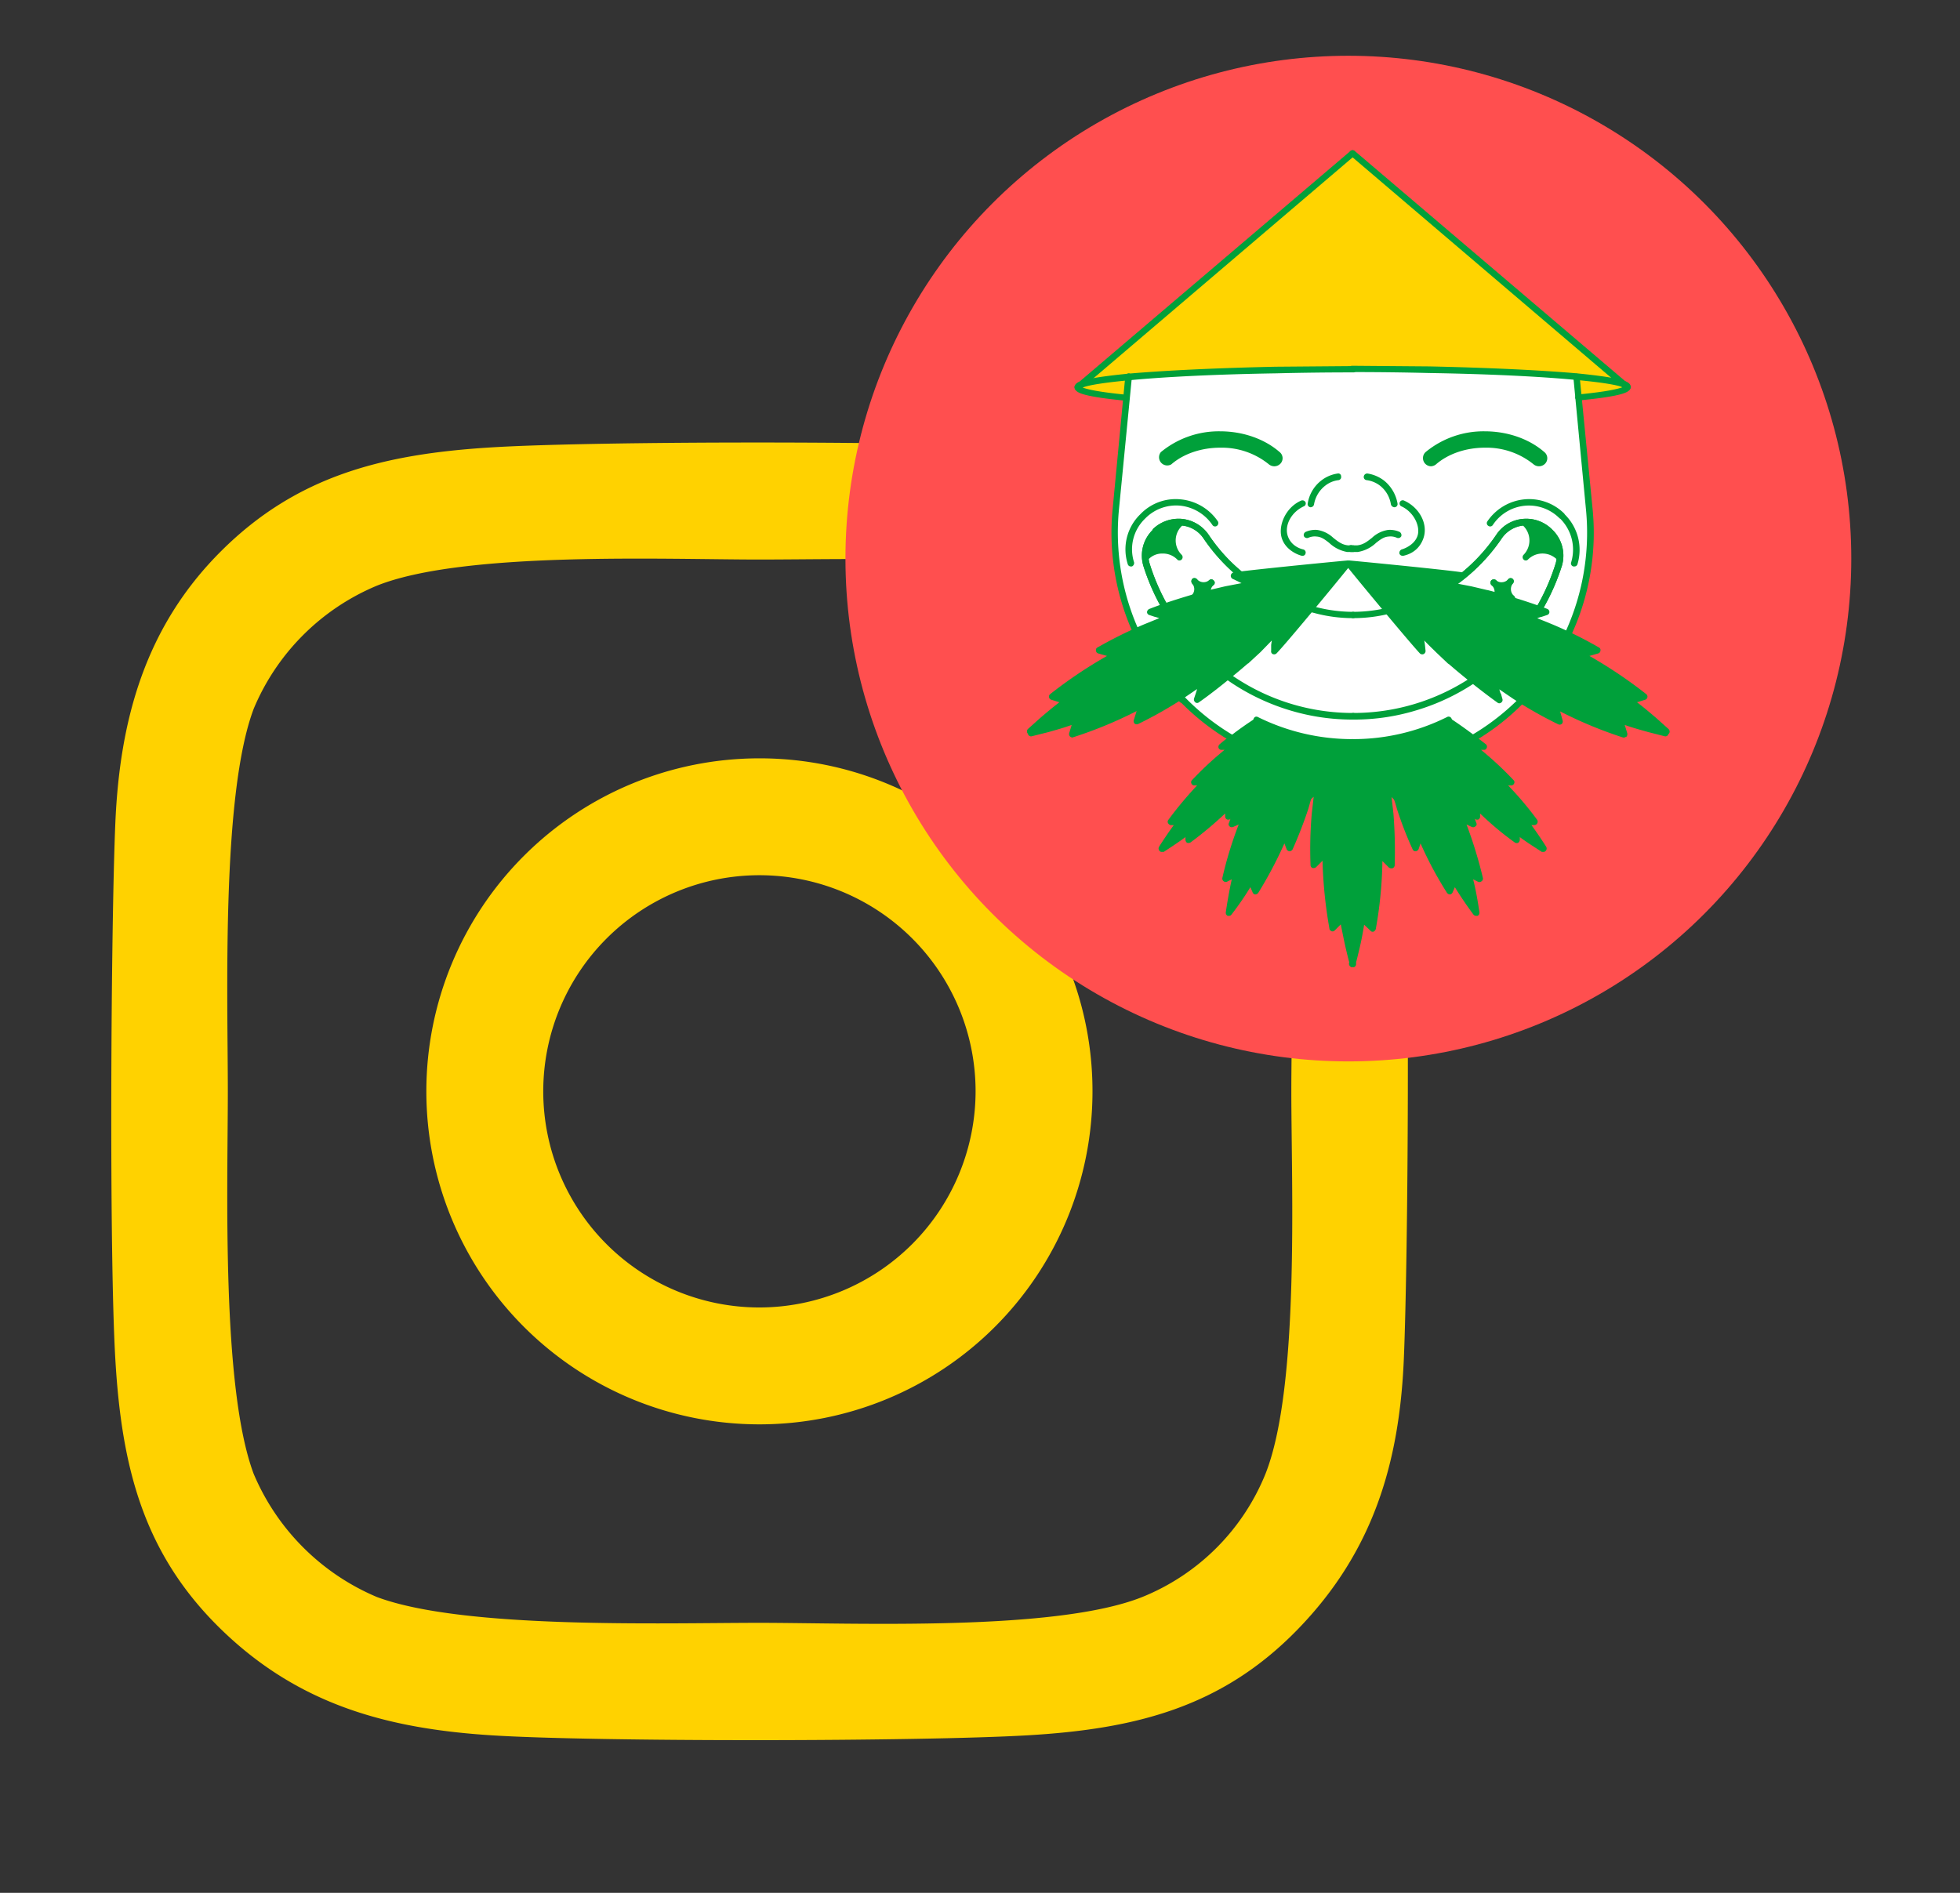 <svg id="Layer_1" data-name="Layer 1" xmlns="http://www.w3.org/2000/svg" viewBox="0 0 622 600.8"><rect x="0" y="0" width="622" height="600.8" fill="#333333" stroke="none"/><defs><style>.cls-1{fill:#ffd200;}.cls-2{fill:#ff4f4f;}.cls-3{fill:#fff;}.cls-4{fill:#00a03a;}.cls-5{fill:#ffd400;}</style></defs><g id="Layer_1-2" data-name="Layer 1"><path class="cls-1" d="M241,240.7A105.7,105.7,0,1,0,346.7,346.4,105.6,105.6,0,0,0,241,240.7ZM241,415a68.6,68.6,0,1,1,68.6-68.6A68.7,68.7,0,0,1,241,415ZM375.5,236.6a24.7,24.7,0,1,1-24.7-24.7h0A24.8,24.8,0,0,1,375.5,236.6Zm70,24.7c-1.4-32.9-9-61.7-33.7-85.7S359,144,326.1,142s-135.8-2.1-170.1,0-61.7,8.9-85.8,32.9S38,228.4,36.6,261.3s-2,135.8,0,170.1,8.9,61.8,33.6,85.8,52.9,31.5,85.8,33.6,135.8,2,170.1,0,61.7-8.9,85.7-33.6,32.3-52.9,33.7-85.8S447.5,295.6,445.5,261.3ZM401.6,467.8a70.8,70.8,0,0,1-39.1,39.1c-27.5,11-91.3,8.2-121.5,8.2s-93.9,2.1-121.4-8.2a73.4,73.4,0,0,1-39.1-39.1c-10.3-27.5-8.2-91.3-8.2-121.4s-2.1-94,8.2-121.4a72.7,72.7,0,0,1,39.1-39.1c27.5-11,91.3-8.3,121.4-8.3s94.7-2,121.5,8.3A72.7,72.7,0,0,1,401.6,225c10.9,27.4,8.2,91.2,8.2,121.4S412.5,440.3,401.6,467.8Z"/></g><circle class="cls-2" cx="427.9" cy="177.3" r="159.6"/><path class="cls-3" d="M358.6,119.6h9.2l33.9-2.5h67.5l30.4,2.4c.3,0,.9,1.6.9,1.6l2.3,24.3,1.9,26.1v9l-3.1,10.2-5.9,14.4c-.1.3-12.5,16.9-12.5,16.9l-3.4,3.3L467.4,235s-48.9,9.5-49.2,9.7-28.3-10.3-28.3-10.3l-4-3.4-12.2-10.4-14-22-3.4-10-2.5-14.7.7-10.6,1.2-17.9,2.3-23.7Z"/><path class="cls-4" d="M340.3,234.1a1.5,1.5,0,0,1-.7-.3,1.1,1.1,0,0,1-.3-1.1l.8-2.6c-2.5.9-5,1.6-7.5,2.3l-5.2,1.3a1,1,0,0,1-1.2-.8h0a1.1,1.1,0,0,1,0-1.5l3.9-3.5c2-1.7,4-3.4,6.1-5l-2.6-.8a1.1,1.1,0,0,1-.7-.8,1,1,0,0,1,.4-1,145.2,145.2,0,0,1,18-12.1l-2.8-.8a1,1,0,0,1-.7-.9.9.9,0,0,1,.5-1,143.5,143.5,0,0,1,14.7-7.3l4.9-2-1.3-.4h-.1l-1.8-.6a1,1,0,0,1-.7-.9,1.2,1.2,0,0,1,.7-1c4-1.6,9.9-3.5,16.2-5.3l2.7-.7h.1l5.1-1.2,5.2-1-1.2-.6h0l-1.7-.8a1.1,1.1,0,0,1-.5-1.1,1.2,1.2,0,0,1,.8-.9c4.4-.7,27.5-3,36.2-3.8a1.2,1.2,0,0,1,1,.5,1.3,1.3,0,0,1-.2,1.2c-5.4,6.7-20.2,24.6-23.3,27.8a1.1,1.1,0,0,1-1.2.2.9.9,0,0,1-.5-1v-1.9h0l.2-1.4L400,207l-3.9,3.6H396l-2.1,1.8c-5,4.2-9.8,8-13.4,10.5a.9.9,0,0,1-1.2,0,1.2,1.2,0,0,1-.4-1.1l.6-1.8h0l.4-1.3-4.4,3a132.2,132.2,0,0,1-14.3,8.1,1.1,1.1,0,0,1-1.1-.1,1.1,1.1,0,0,1-.3-1.1l.9-2.9a135,135,0,0,1-20.1,8.3Zm1.4-6.6a1.1,1.1,0,0,1,.7.3.9.9,0,0,1,.2,1l-.8,2.6a132.1,132.1,0,0,0,20.1-8.6,1.1,1.1,0,0,1,1.1.1.9.9,0,0,1,.3,1.1l-.8,2.9c4.1-2.1,8.1-4.5,11.9-6.9l6.8-4.8a1.3,1.3,0,0,1,1.2,0,1.3,1.3,0,0,1,.4,1.2l-1,3.2c3.1-2.4,6.9-5.4,10.8-8.7l2.2-1.9h0c1.3-1.1,2.5-2.3,3.7-3.5s4-4,5.7-5.9a1,1,0,0,1,1.8.7l-.3,3.3c4.7-5.4,14.4-17.1,19.6-23.5-8.3.7-23.4,2.2-30.4,3.1l2.8,1.6a.9.9,0,0,1,.5,1,1,1,0,0,1-.8.9,76.2,76.2,0,0,0-8.1,1.4l-5,1.1a.1.1,0,0,0-.1.1l-2.7.7c-4.9,1.4-9.6,2.8-13.2,4.2l3.1.9a1.1,1.1,0,0,1,.8,1,1.2,1.2,0,0,1-.7,1l-7.7,3a128.2,128.2,0,0,0-12.4,6l2.9.9a1,1,0,0,1,.7.9,1.2,1.2,0,0,1-.5,1,136.8,136.8,0,0,0-18.4,11.8l2.6.8a1.1,1.1,0,0,1,.8.8,1.2,1.2,0,0,1-.4,1c-2.7,2-5.2,4-7.6,6.1l-1.9,1.7,2.4-.7c3.1-.8,6.2-1.8,9.3-2.9Z"/><path class="cls-4" d="M515.5,234.1h-.4a133.9,133.9,0,0,1-20-8.3l.8,2.9a1.1,1.1,0,0,1-.3,1.1,1.1,1.1,0,0,1-1.1.1,132.2,132.2,0,0,1-14.3-8.1l-4.4-3,.4,1.3h.1l.5,1.8a1,1,0,0,1-.4,1.1.9.9,0,0,1-1.2,0c-3.5-2.5-8.4-6.3-13.4-10.5l-2.1-1.8h-.1l-3.8-3.6c-1.3-1.3-2.6-2.5-3.8-3.8l.2,1.4h0l.2,1.9a1.1,1.1,0,0,1-.6,1,1.1,1.1,0,0,1-1.2-.2c-3-3.2-17.9-21.1-23.3-27.8a1.1,1.1,0,0,1-.1-1.2,1.2,1.2,0,0,1,1-.5c8.6.8,31.8,3.1,36.1,3.8a1.1,1.1,0,0,1,.3,2l-1.6.8h-.1l-1.2.6,5.2,1,5.1,1.2h.1l2.7.7c6.3,1.8,12.2,3.7,16.3,5.3a1.1,1.1,0,0,1,.6,1,1,1,0,0,1-.7.9l-1.8.6h-.1l-1.3.4,4.9,2a134,134,0,0,1,14.7,7.3.9.9,0,0,1,.5,1,1,1,0,0,1-.7.9l-2.8.8a145.2,145.2,0,0,1,18,12.1,1,1,0,0,1,.4,1,1,1,0,0,1-.7.8l-2.6.8c2.1,1.6,4.1,3.3,6.1,5l3.9,3.5a1.1,1.1,0,0,1,.1,1.5h-.1a1,1,0,0,1-1.2.8l-5.1-1.3c-2.5-.7-5.1-1.4-7.6-2.3l.8,2.6a1.4,1.4,0,0,1-.2,1.1Zm-22.1-11.4h.4a136.5,136.5,0,0,0,20.1,8.6l-.8-2.6a1.1,1.1,0,0,1,1.3-1.3c3.1,1.1,6.2,2.1,9.3,2.9l2.4.7a15.4,15.4,0,0,0-1.9-1.7c-2.4-2.1-4.9-4.1-7.5-6.1a1,1,0,0,1-.4-1,.8.8,0,0,1,.7-.8l2.6-.8a135.8,135.8,0,0,0-18.3-11.8,1.1,1.1,0,0,1-.6-1,1.2,1.2,0,0,1,.8-.9l2.8-.9a117.8,117.8,0,0,0-12.4-6l-7.7-3a1,1,0,0,1-.6-1,1.1,1.1,0,0,1,.7-1l3.2-.9c-3.7-1.4-8.4-2.8-13.2-4.2l-2.8-.7h0l-5-1.1a82.7,82.7,0,0,0-8.2-1.4,1.1,1.1,0,0,1-.8-.9.9.9,0,0,1,.5-1l2.9-1.6c-7.1-.9-22.2-2.4-30.5-3.1,5.3,6.4,15,18.1,19.6,23.5l-.3-3.3a1.1,1.1,0,0,1,.6-1,1,1,0,0,1,1.2.3l5.7,5.9c1.2,1.2,2.4,2.4,3.7,3.5h.1l2.1,1.9c3.9,3.3,7.7,6.3,10.8,8.7l-.9-3.2a1,1,0,0,1,.4-1.2,1.3,1.3,0,0,1,1.2,0l6.7,4.8c3.8,2.4,7.8,4.8,12,6.9l-.9-2.9a1.1,1.1,0,0,1,.3-1.1Z"/><path class="cls-4" d="M327.2,232.7l5.1-1.3c2.6-.7,5.8-1.6,9.4-2.9l-1.4,4.5a140.1,140.1,0,0,0,22.1-9.3l-1.6,5.2a152.6,152.6,0,0,0,14.2-8.1l6.8-4.7-1.3,4.3h0l-.6,1.8c4-2.8,9.1-6.9,13.4-10.5l2.1-1.9h0l3.9-3.6a78.7,78.7,0,0,0,5.7-6l-.4,4.5h0l-.2,1.9c3-3.2,17.8-21,23.2-27.8-8.6.8-31.7,3.1-36,3.8l1.7.9h0l3.9,2.2c-2.5.3-5.3.8-8.2,1.4l-5.1,1.2h0l-2.7.7c-5.4,1.5-11.6,3.5-16.2,5.3l1.8.5h0l4.3,1.3-7.7,3a152.7,152.7,0,0,0-14.6,7.3L354,208a140.5,140.5,0,0,0-20.1,13.1l4.5,1.4c-3,2.2-5.5,4.3-7.6,6.1l-3.9,3.6"/><path class="cls-4" d="M528.8,232.2l-3.9-3.6c-2-1.8-4.6-3.9-7.6-6.1l4.5-1.4a138.9,138.9,0,0,0-20-13.1l5.1-1.6a141.8,141.8,0,0,0-14.6-7.3l-7.7-3,4.3-1.3h0l1.8-.5c-4.5-1.8-10.8-3.8-16.1-5.3l-2.8-.7h0l-5.1-1.2c-2.9-.6-5.6-1.1-8.2-1.4l4-2.2h0l1.6-.9c-4.3-.7-27.3-3-36-3.8,5.5,6.8,20.2,24.6,23.3,27.8l-.2-1.9h0l-.5-4.5c1.8,2,3.7,4,5.8,6a42.7,42.7,0,0,0,3.8,3.6h0l2.2,1.9c4.2,3.6,9.3,7.7,13.3,10.5l-.5-1.8h0l-1.3-4.3c2,1.5,4.3,3.1,6.8,4.7a139.7,139.7,0,0,0,14.1,8.1l-1.5-5.2a132.7,132.7,0,0,0,22.1,9.3l-1.4-4.5c3.5,1.3,6.7,2.2,9.3,2.9l5.1,1.3"/><path class="cls-5" d="M453.5,117.4h0c16.2.3,31.8,1.1,46.8,2.2l.6,6.6c8.6-.8,14.1-1.8,15.3-2.9l.2-.4-1-.9h0l-86-73.2v-.3l-.2.2c0-.1-.1-.1-.2-.2v.3L343.1,122h0l-1.1.9.3.4c1.2,1.1,6.6,2.1,15.2,2.9.2-2.2.5-4.4.7-6.6,15-1.1,30.6-1.9,46.8-2.2h0l24-.3h.4l24.1.3"/><path class="cls-4" d="M426.4,236.1l-5.6-.8h-2.4a1.4,1.4,0,0,0-.2-.6c-2.5-.6-4.9-1.5-7.3-2.2a50.8,50.8,0,0,1-5.1-1.7l-1.6-.6c-.6-.3-2.2-.7.1-.1a17.6,17.6,0,0,1-4-1.6l-1.3.8c-2.2,1.5-4.9,3.3-7.3,5.2a44.1,44.1,0,0,0-3.9,3l4.2-.4c-1.5,1.1-3,2.4-4.6,3.7s-5.8,5.4-8.3,8l3.5-.3a117.3,117.3,0,0,0-10.9,12.8l3.1-.2a91.1,91.1,0,0,0-6,8.6,91.1,91.1,0,0,0,8.6-6l-.2,3.1a109,109,0,0,0,12.8-11l-.3,3.6q1.9-1.8,3.9-3.9c-.9,2.2-1.8,4.3-2.6,6.4l4.1-1.8a121.1,121.1,0,0,0-6.1,19.2l3.5-1.6a97.3,97.3,0,0,0-2.4,12.4,123.7,123.7,0,0,0,7-10.5l1.4,3.6a130.1,130.1,0,0,0,9.3-17.8l1.6,4.1c1.7-3.9,3.4-8.2,4.9-12.8l.9-3.2h0l3.2-3.2c-.4,2.6-.7,5.4-1,8.3A129.8,129.8,0,0,0,417,275l3.8-3.8A138,138,0,0,0,423,295l3.3-3.3c.6,3.7,1.2,7,1.8,9.6s1,3.8,1.3,5.1V236.1h-3"/><path class="cls-4" d="M428.5,175.2h-1a11.1,11.1,0,0,1-5.7-2.9c-1.3-1-2.4-1.9-4-2a4.9,4.9,0,0,0-2.6.4,1.1,1.1,0,0,1-1.4-.5,1.1,1.1,0,0,1,.6-1.4,7.6,7.6,0,0,1,3.6-.6,9.5,9.5,0,0,1,5.1,2.5c1.4,1.1,2.7,2.2,4.7,2.4h1.5a1,1,0,0,1,1.1.9,1,1,0,0,1-.9,1.2Z"/><path class="cls-4" d="M413.3,176.4h-.2c-.9-.2-5-1.6-6.3-5.5s1.1-9.8,6.1-12a1.1,1.1,0,0,1,1.4.5,1,1,0,0,1-.5,1.3c-4,1.8-6.3,6.1-5.1,9.5s4.5,4.1,4.9,4.2a1,1,0,0,1,.7,1.3A.9.9,0,0,1,413.3,176.4Z"/><path class="cls-4" d="M429.3,307a.9.9,0,0,1-.9-.8c-.5-1.7-.9-3.4-1.3-5.1s-1.1-5.1-1.6-7.7l-1.9,1.9a1,1,0,0,1-1,.3c-.4-.2-.7-.5-.7-.8a143.8,143.8,0,0,1-2.2-21.6l-2.1,2.1a1.4,1.4,0,0,1-1.1.2,1,1,0,0,1-.6-.9,129.4,129.4,0,0,1,.4-16.5l.6-5.2-1,.9h0l-1.3,1.3a1.1,1.1,0,0,1-1.2.2,1.1,1.1,0,0,1-.6-1c.5-4.3,1.6-10.4,3-16.8l.6-2.8a1.1,1.1,0,0,1,1.3-.8.9.9,0,0,1,.7,1.2l-.6,2.8c-1.1,5-2,9.7-2.5,13.6l2.3-2.3a.9.9,0,0,1,1.2-.2,1.1,1.1,0,0,1,.6,1,73.5,73.5,0,0,0-1,8.2,127.3,127.3,0,0,0-.5,13.8L420,270a.9.9,0,0,1,1.1-.2,1.1,1.1,0,0,1,.7.9,130.6,130.6,0,0,0,1.8,21.7l1.9-1.9a.9.9,0,0,1,1.1-.2,1.1,1.1,0,0,1,.7.8c.4,3.2,1.1,6.4,1.8,9.5l1.2,5.1a1,1,0,0,1-.7,1.3Z"/><path class="cls-4" d="M390,290.7h-.4a1.1,1.1,0,0,1-.6-1.1c.5-3.4,1.1-6.9,1.9-10.5l-1.6.8a1.1,1.1,0,0,1-1.4-1.2,123.7,123.7,0,0,1,5.2-17l-1.8.8a1.1,1.1,0,0,1-1.1-.2.9.9,0,0,1-.2-1.1c.8-2.2,1.7-4.4,2.6-6.5s2-4.2,3-6.1l1.8-3.4-1.9.8a.9.9,0,0,1-1.1-.2,1.1,1.1,0,0,1-.2-1.2,77.6,77.6,0,0,1,4.5-7.4h0l4.5-6.8a1.1,1.1,0,0,1,1.4-.2,1,1,0,0,1,.3,1.4l-4.5,6.7h0c-1.1,1.6-2,3.2-2.8,4.5l1.9-.8a.8.8,0,0,1,1.1.3,1.1,1.1,0,0,1,.2,1.2c-1.2,1.9-2.3,3.9-3.4,6s-1.9,3.9-2.9,6.1-1.2,2.6-1.7,4l1.8-.8a.9.9,0,0,1,1.1.2.9.9,0,0,1,.2,1.1,129.5,129.5,0,0,0-5.5,17l1.6-.7a1,1,0,0,1,1.4,1.2c-.6,2.7-1.2,5.4-1.7,8,1.5-2.2,3-4.5,4.4-6.9a1.2,1.2,0,0,1,1-.5,1.3,1.3,0,0,1,.9.7l.6,1.6a118.8,118.8,0,0,0,8.1-15.9,1.1,1.1,0,0,1,1-.6.9.9,0,0,1,.9.6l.7,1.8a100.5,100.5,0,0,0,3.9-10.4c.3-1,.6-2,1-3.1a1.1,1.1,0,0,1,1-.8,1.1,1.1,0,0,1,1,1.1h0a.4.4,0,0,1-.1.3l-.9,3.2a136.9,136.9,0,0,1-5,12.9,1.2,1.2,0,0,1-1,.6,1.1,1.1,0,0,1-.9-.7l-.7-1.8a130.6,130.6,0,0,1-8.3,15.7,1.2,1.2,0,0,1-1,.5,1,1,0,0,1-.8-.7l-.7-1.6a95.1,95.1,0,0,1-6,8.7A.9.9,0,0,1,390,290.7Z"/><path class="cls-4" d="M368.7,270.4a.8.8,0,0,1-.7-.3,1.1,1.1,0,0,1-.2-1.3c1.4-2.2,3-4.6,4.7-6.9h-.8a1.1,1.1,0,0,1-1-.6.9.9,0,0,1,.1-1.1,119.4,119.4,0,0,1,9.1-10.9h-.8a1,1,0,0,1-1-.6.9.9,0,0,1,.2-1.1,105,105,0,0,1,8.4-8l1.9-1.6h-.8a1,1,0,0,1-1.1-.6,1.1,1.1,0,0,1,.4-1.2,38.6,38.6,0,0,1,3.9-3c2.2-1.7,4.9-3.6,7.4-5.2a1,1,0,0,1,1.4.2,1.1,1.1,0,0,1-.3,1.5c-2.5,1.6-5.1,3.5-7.3,5.1l-1.2.9h.8a1.1,1.1,0,0,1,1,.7,1,1,0,0,1-.3,1.2l-4.5,3.6q-3.3,2.9-6.3,6h.8a1.1,1.1,0,0,1,1,.6.9.9,0,0,1-.2,1.1,121.5,121.5,0,0,0-9.5,10.9h.8a1,1,0,0,1,1,.5.9.9,0,0,1-.1,1.1l-3.3,4.5q2.3-1.5,4.5-3.3a1.1,1.1,0,0,1,1.1,0,1,1,0,0,1,.6.9v.9a123.6,123.6,0,0,0,10.9-9.5,1.1,1.1,0,0,1,1.2-.2.9.9,0,0,1,.6,1v.8l1.9-2a1.1,1.1,0,0,1,1.5,1.5l-3.9,3.9a1.3,1.3,0,0,1-1.2.2,1.1,1.1,0,0,1-.6-1.1v-.8a119.1,119.1,0,0,1-11,9.2,1.4,1.4,0,0,1-1.1.1,1.2,1.2,0,0,1-.5-1v-.8c-2.3,1.7-4.6,3.2-6.9,4.7Z"/><path class="cls-4" d="M404.4,148a2.7,2.7,0,0,1-1.7-.6,23.7,23.7,0,0,0-15.5-5.3c-5.9,0-11.6,1.9-15.5,5.3a2.6,2.6,0,0,1-3.3-3.9,28.9,28.9,0,0,1,18.8-6.6c7.2,0,14.1,2.4,18.9,6.6a2.5,2.5,0,0,1,.3,3.6A2.7,2.7,0,0,1,404.4,148Z"/><path class="cls-4" d="M454.1,148a2.6,2.6,0,0,1-1.7-4.5,28.9,28.9,0,0,1,18.8-6.6c7.2,0,14.1,2.4,18.9,6.6a2.5,2.5,0,0,1,.3,3.6,2.7,2.7,0,0,1-3.7.3,23.7,23.7,0,0,0-15.5-5.3c-5.9,0-11.6,1.9-15.5,5.3A2.7,2.7,0,0,1,454.1,148Z"/><path class="cls-4" d="M429.4,196.2h-.1a46.8,46.8,0,0,1-12.1-1.6L407,192a1,1,0,0,1-.7-1.2.9.9,0,0,1,1.3-.7l10.1,2.6a47.4,47.4,0,0,0,11.6,1.5h.1a1,1,0,0,1,0,2Z"/><path class="cls-4" d="M429.4,228.4a68.6,68.6,0,0,1-20.6-3.1,69.6,69.6,0,0,1-26.9-15.6,1,1,0,0,1,1.4-1.5,67.5,67.5,0,0,0,46.1,18.1h0a1,1,0,0,1,1,1.1,1,1,0,0,1-1,1Z"/><path class="cls-4" d="M429.5,196.2h-.1a1,1,0,0,1,0-2h.1a48.2,48.2,0,0,0,11.7-1.5l10.1-2.6a1,1,0,0,1,.5,1.9l-10.1,2.6A47.6,47.6,0,0,1,429.5,196.2Z"/><path class="cls-4" d="M429.5,228.4h-.1a1.1,1.1,0,0,1-1-1,1.1,1.1,0,0,1,1-1.1h.1a67.5,67.5,0,0,0,46-18.1,1.1,1.1,0,0,1,1.5.1,1,1,0,0,1-.1,1.4A68.9,68.9,0,0,1,450,225.3,67.5,67.5,0,0,1,429.5,228.4Z"/><path class="cls-4" d="M429.4,236.7a69.7,69.7,0,0,1-31.1-7.3,1,1,0,0,1-.4-1.4.9.9,0,0,1,1.3-.4,67.3,67.3,0,0,0,30.2,7,1,1,0,0,1,1,1.1A1,1,0,0,1,429.4,236.7Z"/><path class="cls-4" d="M384.8,212a.9.9,0,0,1-.6-.3,69.1,69.1,0,0,1-21.3-31.9,11.4,11.4,0,0,1,2.9-11.6V168a11.8,11.8,0,0,1,9.3-3.3,11.7,11.7,0,0,1,8.5,5.1A54.4,54.4,0,0,0,402.2,187a1,1,0,0,1-1,1.8A58.4,58.4,0,0,1,382,171a9.3,9.3,0,0,0-7-4.2,9.2,9.2,0,0,0-7.6,2.7l-.2.2a9.2,9.2,0,0,0-2.3,9.4,67.4,67.4,0,0,0,20.6,31.1,1,1,0,0,1,.1,1.4A.9.9,0,0,1,384.8,212Z"/><path class="cls-4" d="M358.9,179.8a1,1,0,0,1-1-.7,15.5,15.5,0,0,1,3.9-15.8l.3-.3a15.5,15.5,0,0,1,12.6-4.5,16.1,16.1,0,0,1,11.8,7,1.1,1.1,0,0,1-.3,1.4,1,1,0,0,1-1.4-.2,14.1,14.1,0,0,0-10.3-6.2,13.7,13.7,0,0,0-11,4l-.2.2a13.5,13.5,0,0,0-3.4,13.8,1.2,1.2,0,0,1-.7,1.3Z"/><path class="cls-4" d="M374.3,177.9a.9.9,0,0,1-.7-.3,6.3,6.3,0,0,0-4.6-1.9,6,6,0,0,0-4.6,1.9,1.1,1.1,0,0,1-1.5-1.5,8.6,8.6,0,0,1,6.1-2.5,6.7,6.7,0,0,1,2.4.4,10.1,10.1,0,0,1-.3-2.5,8.2,8.2,0,0,1,2.5-6,1,1,0,0,1,1.4,0,1.1,1.1,0,0,1,0,1.5,6.4,6.4,0,0,0,0,9.1,1.1,1.1,0,0,1,.3.7,1.1,1.1,0,0,1-.3.8A1.1,1.1,0,0,1,374.3,177.9Z"/><path class="cls-4" d="M374.3,166.2c-.3,0-5.4-.7-8.7,3.2a9.4,9.4,0,0,0-1.9,7.4,7.9,7.9,0,0,1,6.3-2.1,7.6,7.6,0,0,1,4.3,2.1,8.8,8.8,0,0,1-1.7-6.8,7.9,7.9,0,0,1,1.7-3.8"/><path class="cls-4" d="M484.6,166.2c.2,0,5.3-.7,8.6,3.2a9.6,9.6,0,0,1,2,7.4,8.4,8.4,0,0,0-6.4-2.1,7.6,7.6,0,0,0-4.2,2.1,9.2,9.2,0,0,0,1.7-6.8,9,9,0,0,0-1.7-3.8"/><path class="cls-4" d="M357.5,127.2h-.1c-13.8-1.3-15.2-2.6-15.8-3.1a1.5,1.5,0,0,1-.6-1.2c0-1.1,1.2-1.6,1.7-1.8h0c2.2-.9,7.4-1.7,15.4-2.5,11.4-1,28.1-1.8,46.8-2.2h.1l24.4-.2a1.1,1.1,0,0,1,1.1,1,1,1,0,0,1-1.1,1c-8.2,0-16.4.1-24.4.3h0c-18.8.3-35.3,1.1-46.7,2.2-9.5.9-13.2,1.7-14.7,2.3,1.2.5,4.7,1.4,14,2.3a.9.9,0,0,1,.9,1.1A1,1,0,0,1,357.5,127.2Z"/><path class="cls-4" d="M342,123.9a1.1,1.1,0,0,1-.7-.3,1,1,0,0,1,.1-1.5l1-.9h.1l86.1-73.3a1,1,0,0,1,1.3,1.5l-86.1,73.4h-.1l-1,.9Z"/><path class="cls-4" d="M375.1,223.1a.9.9,0,0,1-.7-.3,77.3,77.3,0,0,1-21.3-61.3l4-42a1.2,1.2,0,0,1,1.2-1,1.2,1.2,0,0,1,.9,1.2l-4.1,42a75.7,75.7,0,0,0,20.7,59.7,1,1,0,0,1,0,1.4A.9.9,0,0,1,375.1,223.1Z"/><path class="cls-4" d="M416,161h-.2a1,1,0,0,1-.8-1.2,11.5,11.5,0,0,1,4.2-7.2,11,11,0,0,1,5.3-2.3.9.9,0,0,1,1.1.9,1,1,0,0,1-.8,1.2,8.4,8.4,0,0,0-4.3,1.8,9.6,9.6,0,0,0-3.5,5.9A1.1,1.1,0,0,1,416,161Z"/><path class="cls-4" d="M384.8,212a.9.9,0,0,1-.6-.3,69.1,69.1,0,0,1-21.3-31.9,11.4,11.4,0,0,1,2.9-11.6V168a11.8,11.8,0,0,1,9.3-3.3,11.7,11.7,0,0,1,8.5,5.1A54.4,54.4,0,0,0,402.2,187a1,1,0,0,1-1,1.8A58.4,58.4,0,0,1,382,171a9.3,9.3,0,0,0-7-4.2,9.2,9.2,0,0,0-7.6,2.7l-.2.2a9.2,9.2,0,0,0-2.3,9.4,67.4,67.4,0,0,0,20.6,31.1,1,1,0,0,1,.1,1.4A.9.9,0,0,1,384.8,212Z"/><path class="cls-4" d="M382,186.9a5,5,0,0,1-3.7-1.7,1.2,1.2,0,0,1,.1-1.5,1.1,1.1,0,0,1,1.5.2,2.8,2.8,0,0,0,3.9.2,1,1,0,0,1,1.4.2.9.9,0,0,1-.1,1.4A4.7,4.7,0,0,1,382,186.9Z"/><path class="cls-4" d="M384.1,191.3a1.1,1.1,0,0,1-.8-.3,4.9,4.9,0,0,1,.5-6.9,1,1,0,0,1,1.4.2.9.9,0,0,1-.1,1.4,2.8,2.8,0,0,0-.9,1.9,2.8,2.8,0,0,0,.6,2,1,1,0,0,1-.1,1.5Z"/><path class="cls-4" d="M378.7,190.9a1.1,1.1,0,0,1-.8-.3,1.1,1.1,0,0,1,.1-1.5,2.7,2.7,0,0,0,.3-3.9,1.2,1.2,0,0,1,.1-1.5,1.1,1.1,0,0,1,1.5.2,4.8,4.8,0,0,1,1.1,3.5,5.2,5.2,0,0,1-1.6,3.3Z"/><path class="cls-4" d="M384.1,191.3a1.1,1.1,0,0,1-.8-.3,3,3,0,0,0-1.9-1,2.4,2.4,0,0,0-2,.7,1.2,1.2,0,0,1-1.5-.1,1.1,1.1,0,0,1,.1-1.5,5.1,5.1,0,0,1,3.5-1.1,4.6,4.6,0,0,1,3.3,1.6,1,1,0,0,1-.1,1.5Z"/><path class="cls-4" d="M432.1,236.1l5.5-.8H440l.3-.6c2.5-.6,4.8-1.5,7.2-2.2a43.6,43.6,0,0,0,5.1-1.7l1.7-.6c.6-.3,2.1-.7-.2-.1a16.7,16.7,0,0,0,4.1-1.6l1.2.8c2.3,1.5,5,3.3,7.4,5.2a44.1,44.1,0,0,1,3.9,3l-4.2-.4c1.5,1.1,3,2.4,4.6,3.7s5.8,5.4,8.3,8l-3.6-.3a109,109,0,0,1,11,12.8l-3.1-.2a91.1,91.1,0,0,1,6,8.6,103.7,103.7,0,0,1-8.7-6l.3,3.1a101.4,101.4,0,0,1-12.8-11l.2,3.6-3.9-3.9c1,2.2,1.9,4.3,2.7,6.4l-4.1-1.8a121.1,121.1,0,0,1,6.1,19.2l-3.6-1.6c1.4,5.5,2.1,9.8,2.5,12.4a103.2,103.2,0,0,1-7-10.5l-1.4,3.6a119.8,119.8,0,0,1-9.3-17.8l-1.6,4.1c-1.7-3.9-3.4-8.2-4.9-12.8-.3-1.1-.7-2.1-1-3.2h0l-3.1-3.2c.4,2.6.7,5.4.9,8.3a113.9,113.9,0,0,1,.5,16.3l-3.8-3.8a148.7,148.7,0,0,1-2.2,23.8l-3.3-3.3c-.6,3.7-1.3,7-1.9,9.6a46.2,46.2,0,0,1-1.3,5.1V236.1h3.1"/><path class="cls-4" d="M429.9,175.2h-1a1.1,1.1,0,1,1,.3-2.1h1.5c2-.2,3.3-1.3,4.7-2.4a9.5,9.5,0,0,1,5.1-2.5,7.6,7.6,0,0,1,3.6.6,1.2,1.2,0,0,1,.6,1.4,1.1,1.1,0,0,1-1.4.5,4.9,4.9,0,0,0-2.6-.4c-1.6.1-2.7,1-4,2a11,11,0,0,1-5.8,2.9Z"/><path class="cls-4" d="M445.1,176.4a1,1,0,0,1-1-.7,1.2,1.2,0,0,1,.7-1.3c.4-.1,3.9-1.2,5-4.2s-1.1-7.7-5.1-9.5a1,1,0,1,1,.9-1.8c4.9,2.2,7.7,7.5,6.1,12s-5.5,5.3-6.3,5.5Z"/><path class="cls-4" d="M429.1,307h-.2a1.2,1.2,0,0,1-.8-1.3c.5-1.7.9-3.4,1.3-5.1s1.3-6.3,1.8-9.5a1,1,0,0,1,.7-.8.9.9,0,0,1,1.1.2l1.9,1.9a130.6,130.6,0,0,0,1.8-21.7,1,1,0,0,1,.7-.9.9.9,0,0,1,1.1.2l2.1,2.1a127.3,127.3,0,0,0-.5-13.8c-.2-2.8-.6-5.6-1-8.2a1.1,1.1,0,0,1,.6-1,.9.9,0,0,1,1.2.2l2.3,2.3c-.6-3.9-1.5-8.6-2.5-13.6a22.9,22.9,0,0,0-.7-2.8,1.1,1.1,0,0,1,.8-1.2,1.1,1.1,0,0,1,1.3.8l.6,2.8c1.4,6.4,2.5,12.5,3,16.8a1.1,1.1,0,0,1-.6,1,1.1,1.1,0,0,1-1.2-.2l-1.3-1.3h-.1l-.9-.9.6,5.2a150.9,150.9,0,0,1,.4,16.5,1.1,1.1,0,0,1-.7.9,1.5,1.5,0,0,1-1.1-.2l-2.1-2.1a131.7,131.7,0,0,1-2.1,21.6,1.3,1.3,0,0,1-.7.8.9.9,0,0,1-1-.3l-2-1.9c-.4,2.6-.9,5.2-1.5,7.7s-.8,3.4-1.3,5.1A1,1,0,0,1,429.1,307Z"/><path class="cls-4" d="M468.5,290.7a1.1,1.1,0,0,1-.9-.4c-2-2.7-4-5.6-5.9-8.7l-.7,1.6a1.1,1.1,0,0,1-.8.7,1.2,1.2,0,0,1-1-.5,118.4,118.4,0,0,1-8.4-15.7l-.6,1.8a1.2,1.2,0,0,1-1,.7,1,1,0,0,1-.9-.6,114.1,114.1,0,0,1-5-12.9c-.3-1.1-.6-2.1-1-3.2v-.3a1.1,1.1,0,0,1,1-1.1,1.1,1.1,0,0,1,1,.8,28.1,28.1,0,0,0,1,3.1c1.1,3.5,2.4,7,3.8,10.4l.7-1.8a1.1,1.1,0,0,1,1-.6.9.9,0,0,1,.9.6,132,132,0,0,0,8.1,15.9l.7-1.6a1.1,1.1,0,0,1,.9-.7,1.2,1.2,0,0,1,.9.5q2.3,3.6,4.5,6.9c-.5-2.6-1.1-5.3-1.8-8a1,1,0,0,1,.4-1,.8.8,0,0,1,1-.2l1.7.7a116.6,116.6,0,0,0-5.6-17,1.1,1.1,0,0,1,.3-1.1.9.9,0,0,1,1.1-.2l1.8.8c-.6-1.4-1.1-2.7-1.7-4s-1.9-4.2-2.9-6.1-2.2-4.1-3.4-6a1,1,0,0,1,.1-1.2,1,1,0,0,1,1.2-.3l1.9.8-2.8-4.5h0l-4.5-6.6a1,1,0,0,1,.3-1.4,1.1,1.1,0,0,1,1.4.2l4.5,6.7h0c1.8,2.8,3.3,5.3,4.5,7.4a1.1,1.1,0,0,1-.2,1.2,1,1,0,0,1-1.2.2l-1.8-.8,1.8,3.4c1,1.9,2,3.9,3,6.1s1.8,4.3,2.6,6.5a.8.8,0,0,1-.3,1.1,1.1,1.1,0,0,1-1.1.2l-1.7-.8a139.3,139.3,0,0,1,5.2,17,1,1,0,0,1-.4,1,1.1,1.1,0,0,1-1.1.2l-1.6-.8c.9,3.6,1.5,7.1,2,10.5a1.1,1.1,0,0,1-.6,1.1Z"/><path class="cls-4" d="M489.8,270.4h-.5c-2.3-1.5-4.7-3-7-4.7v.8a1.2,1.2,0,0,1-.5,1,1.1,1.1,0,0,1-1.1-.1,97.5,97.5,0,0,1-11-9.2v.8a1.1,1.1,0,0,1-.5,1.1,1.3,1.3,0,0,1-1.2-.2c-1.3-1.3-2.7-2.6-3.9-3.9a1.1,1.1,0,0,1,1.5-1.5,18,18,0,0,0,1.9,2v-.8a.9.9,0,0,1,.6-1,1.1,1.1,0,0,1,1.2.2,123.6,123.6,0,0,0,10.9,9.5v-.9a1.1,1.1,0,0,1,.5-.9,1.3,1.3,0,0,1,1.2,0,45.9,45.9,0,0,0,4.4,3.3l-3.2-4.5a.9.9,0,0,1-.1-1.1,1,1,0,0,1,1-.5h.8a121.5,121.5,0,0,0-9.5-10.9.9.9,0,0,1-.2-1.1,1.1,1.1,0,0,1,1-.6h.8c-2-2.1-4.2-4.1-6.3-6l-4.5-3.6a1.1,1.1,0,0,1-.4-1.2,1.2,1.2,0,0,1,1.1-.7h.8l-1.2-.9c-2.3-1.6-4.9-3.5-7.4-5.1a1.2,1.2,0,0,1-.2-1.5,1,1,0,0,1,1.4-.2c2.5,1.6,5.1,3.5,7.4,5.2l3.9,3a1,1,0,0,1,.3,1.2.9.9,0,0,1-1,.6h-.8l1.9,1.6a105,105,0,0,1,8.4,8,.9.9,0,0,1,.2,1.1,1,1,0,0,1-1,.6h-.9a106.1,106.1,0,0,1,9.2,10.9,1.1,1.1,0,0,1-.9,1.7H486c1.7,2.3,3.3,4.7,4.7,6.9a1.1,1.1,0,0,1-.2,1.3A.9.9,0,0,1,489.8,270.4Z"/><path class="cls-4" d="M429.1,236.7a1.1,1.1,0,0,1-1.1-1,1.1,1.1,0,0,1,1.1-1.1,66.6,66.6,0,0,0,30.1-7,1,1,0,0,1,1.4.4,1,1,0,0,1-.4,1.4A70,70,0,0,1,429.1,236.7Z"/><path class="cls-4" d="M473.6,212a.8.8,0,0,1-.7-.4.9.9,0,0,1,.1-1.4,67.4,67.4,0,0,0,20.6-31.1,9.2,9.2,0,0,0-2.3-9.4l-.2-.2a9.5,9.5,0,0,0-14.6,1.5,58.4,58.4,0,0,1-19.2,17.8,1,1,0,0,1-1.4-.4,1,1,0,0,1,.4-1.4,56.3,56.3,0,0,0,18.5-17.2,11.3,11.3,0,0,1,8.5-5.1,11.6,11.6,0,0,1,9.2,3.3l.2.2a11.4,11.4,0,0,1,2.9,11.6,69.9,69.9,0,0,1-21.3,31.9A.9.9,0,0,1,473.6,212Z"/><path class="cls-4" d="M499.6,179.8h-.3a1,1,0,0,1-.7-1.3,13.9,13.9,0,0,0-3.4-13.8l-.3-.2a13.7,13.7,0,0,0-21.2,2.2,1,1,0,0,1-1.4.2,1,1,0,0,1-.3-1.4,16.1,16.1,0,0,1,11.7-7,15.8,15.8,0,0,1,12.7,4.5l.2.3a15.8,15.8,0,0,1,4,15.8A1,1,0,0,1,499.6,179.8Z"/><path class="cls-4" d="M484.2,177.9a.9.9,0,0,1-.7-.3,1.1,1.1,0,0,1-.3-.8,1.1,1.1,0,0,1,.3-.7,6.5,6.5,0,0,0,0-9.1,1.1,1.1,0,0,1,0-1.5,1,1,0,0,1,1.4,0,8.7,8.7,0,0,1,2.2,8.5,6.4,6.4,0,0,1,2.4-.4,8.4,8.4,0,0,1,6,2.5,1.1,1.1,0,0,1,0,1.5,1,1,0,0,1-1.4,0,6.5,6.5,0,0,0-9.2,0A.9.9,0,0,1,484.2,177.9Z"/><path class="cls-4" d="M500.9,127.2a1.1,1.1,0,0,1-1-.9,1,1,0,0,1,1-1.1c9.3-.9,12.7-1.8,14-2.3-1.5-.6-5.2-1.4-14.7-2.3-11.4-1.1-28-1.9-46.7-2.2h0c-8-.2-16.2-.3-24.5-.3a1,1,0,0,1-1-1,1.1,1.1,0,0,1,1-1l24.5.2h0c18.8.4,35.5,1.2,46.9,2.2,8,.8,13.2,1.6,15.4,2.5h0c.5.2,1.7.7,1.7,1.8a1.5,1.5,0,0,1-.6,1.2c-.6.5-2.1,1.8-15.9,3.1Z"/><path class="cls-4" d="M516.4,123.9l-.6-.2-1.1-.9h0L428.6,49.4a.9.9,0,0,1-.1-1.4,1,1,0,0,1,1.4-.1L516,121.2h0l1.1.9a1.1,1.1,0,0,1,.1,1.5A1.1,1.1,0,0,1,516.4,123.9Z"/><path class="cls-4" d="M442.5,161a1.2,1.2,0,0,1-1.1-.9,9.4,9.4,0,0,0-3.4-5.9,8.8,8.8,0,0,0-4.3-1.8,1,1,0,0,1-.9-1.2,1.1,1.1,0,0,1,1.2-.9,11.5,11.5,0,0,1,5.3,2.3,12,12,0,0,1,4.2,7.2,1,1,0,0,1-.9,1.2Z"/><path class="cls-4" d="M473.6,212a.8.8,0,0,1-.7-.4.9.9,0,0,1,.1-1.4,67.4,67.4,0,0,0,20.6-31.1,9.2,9.2,0,0,0-2.3-9.4l-.2-.2a9.5,9.5,0,0,0-14.6,1.5,58.4,58.4,0,0,1-19.2,17.8,1,1,0,0,1-1.4-.4,1,1,0,0,1,.4-1.4,56.3,56.3,0,0,0,18.5-17.2,11.3,11.3,0,0,1,8.5-5.1,11.6,11.6,0,0,1,9.2,3.3l.2.2a11.4,11.4,0,0,1,2.9,11.6,69.9,69.9,0,0,1-21.3,31.9A.9.9,0,0,1,473.6,212Z"/><path class="cls-4" d="M476.5,186.9a4.7,4.7,0,0,1-3.2-1.2,1.1,1.1,0,0,1-.1-1.4,1.1,1.1,0,0,1,1.5-.2,2.5,2.5,0,0,0,2,.7,2.8,2.8,0,0,0,1.9-.9,1,1,0,0,1,1.4-.2,1,1,0,0,1,.1,1.5,4.7,4.7,0,0,1-3.3,1.7Z"/><path class="cls-4" d="M474.4,191.3l-.7-.2a1.2,1.2,0,0,1-.1-1.5,2.7,2.7,0,0,0-.3-3.9,1.1,1.1,0,0,1-.1-1.4,1.1,1.1,0,0,1,1.5-.2,5,5,0,0,1,.5,6.9A1.1,1.1,0,0,1,474.4,191.3Z"/><path class="cls-4" d="M479.8,190.9l-.7-.2a4.9,4.9,0,0,1-.5-6.8,1,1,0,0,1,1.4-.2,1,1,0,0,1,.1,1.5,2.9,2.9,0,0,0,.3,3.9,1.1,1.1,0,0,1,.2,1.5A1.1,1.1,0,0,1,479.8,190.9Z"/><path class="cls-4" d="M474.4,191.3l-.7-.2a1.2,1.2,0,0,1-.1-1.5,5,5,0,0,1,6.8-.5,1.1,1.1,0,0,1,.2,1.5,1.2,1.2,0,0,1-1.5.1,2.7,2.7,0,0,0-3.9.3A1.1,1.1,0,0,1,474.4,191.3Z"/><path class="cls-4" d="M429.2,245.7a76.2,76.2,0,0,1-62.2-32,1.1,1.1,0,0,1,.2-1.4,1,1,0,0,1,1.5.2,73.9,73.9,0,0,0,60.5,31.2,74.9,74.9,0,0,0,54.3-23.5l10.4-14.1.2-.2a75.7,75.7,0,0,0,9.2-44.2l-4-42a1,1,0,1,1,2-.2l4.1,42a77.3,77.3,0,0,1-21.3,61.3.7.7,0,0,1-.6.3,74.4,74.4,0,0,1-15.3,12A77.1,77.1,0,0,1,429.2,245.7Z"/><rect class="cls-4" x="380.2" y="186.1" width="2.5" height="2.52"/><rect class="cls-4" x="475.9" y="185.8" width="2" height="3.83"/></svg>